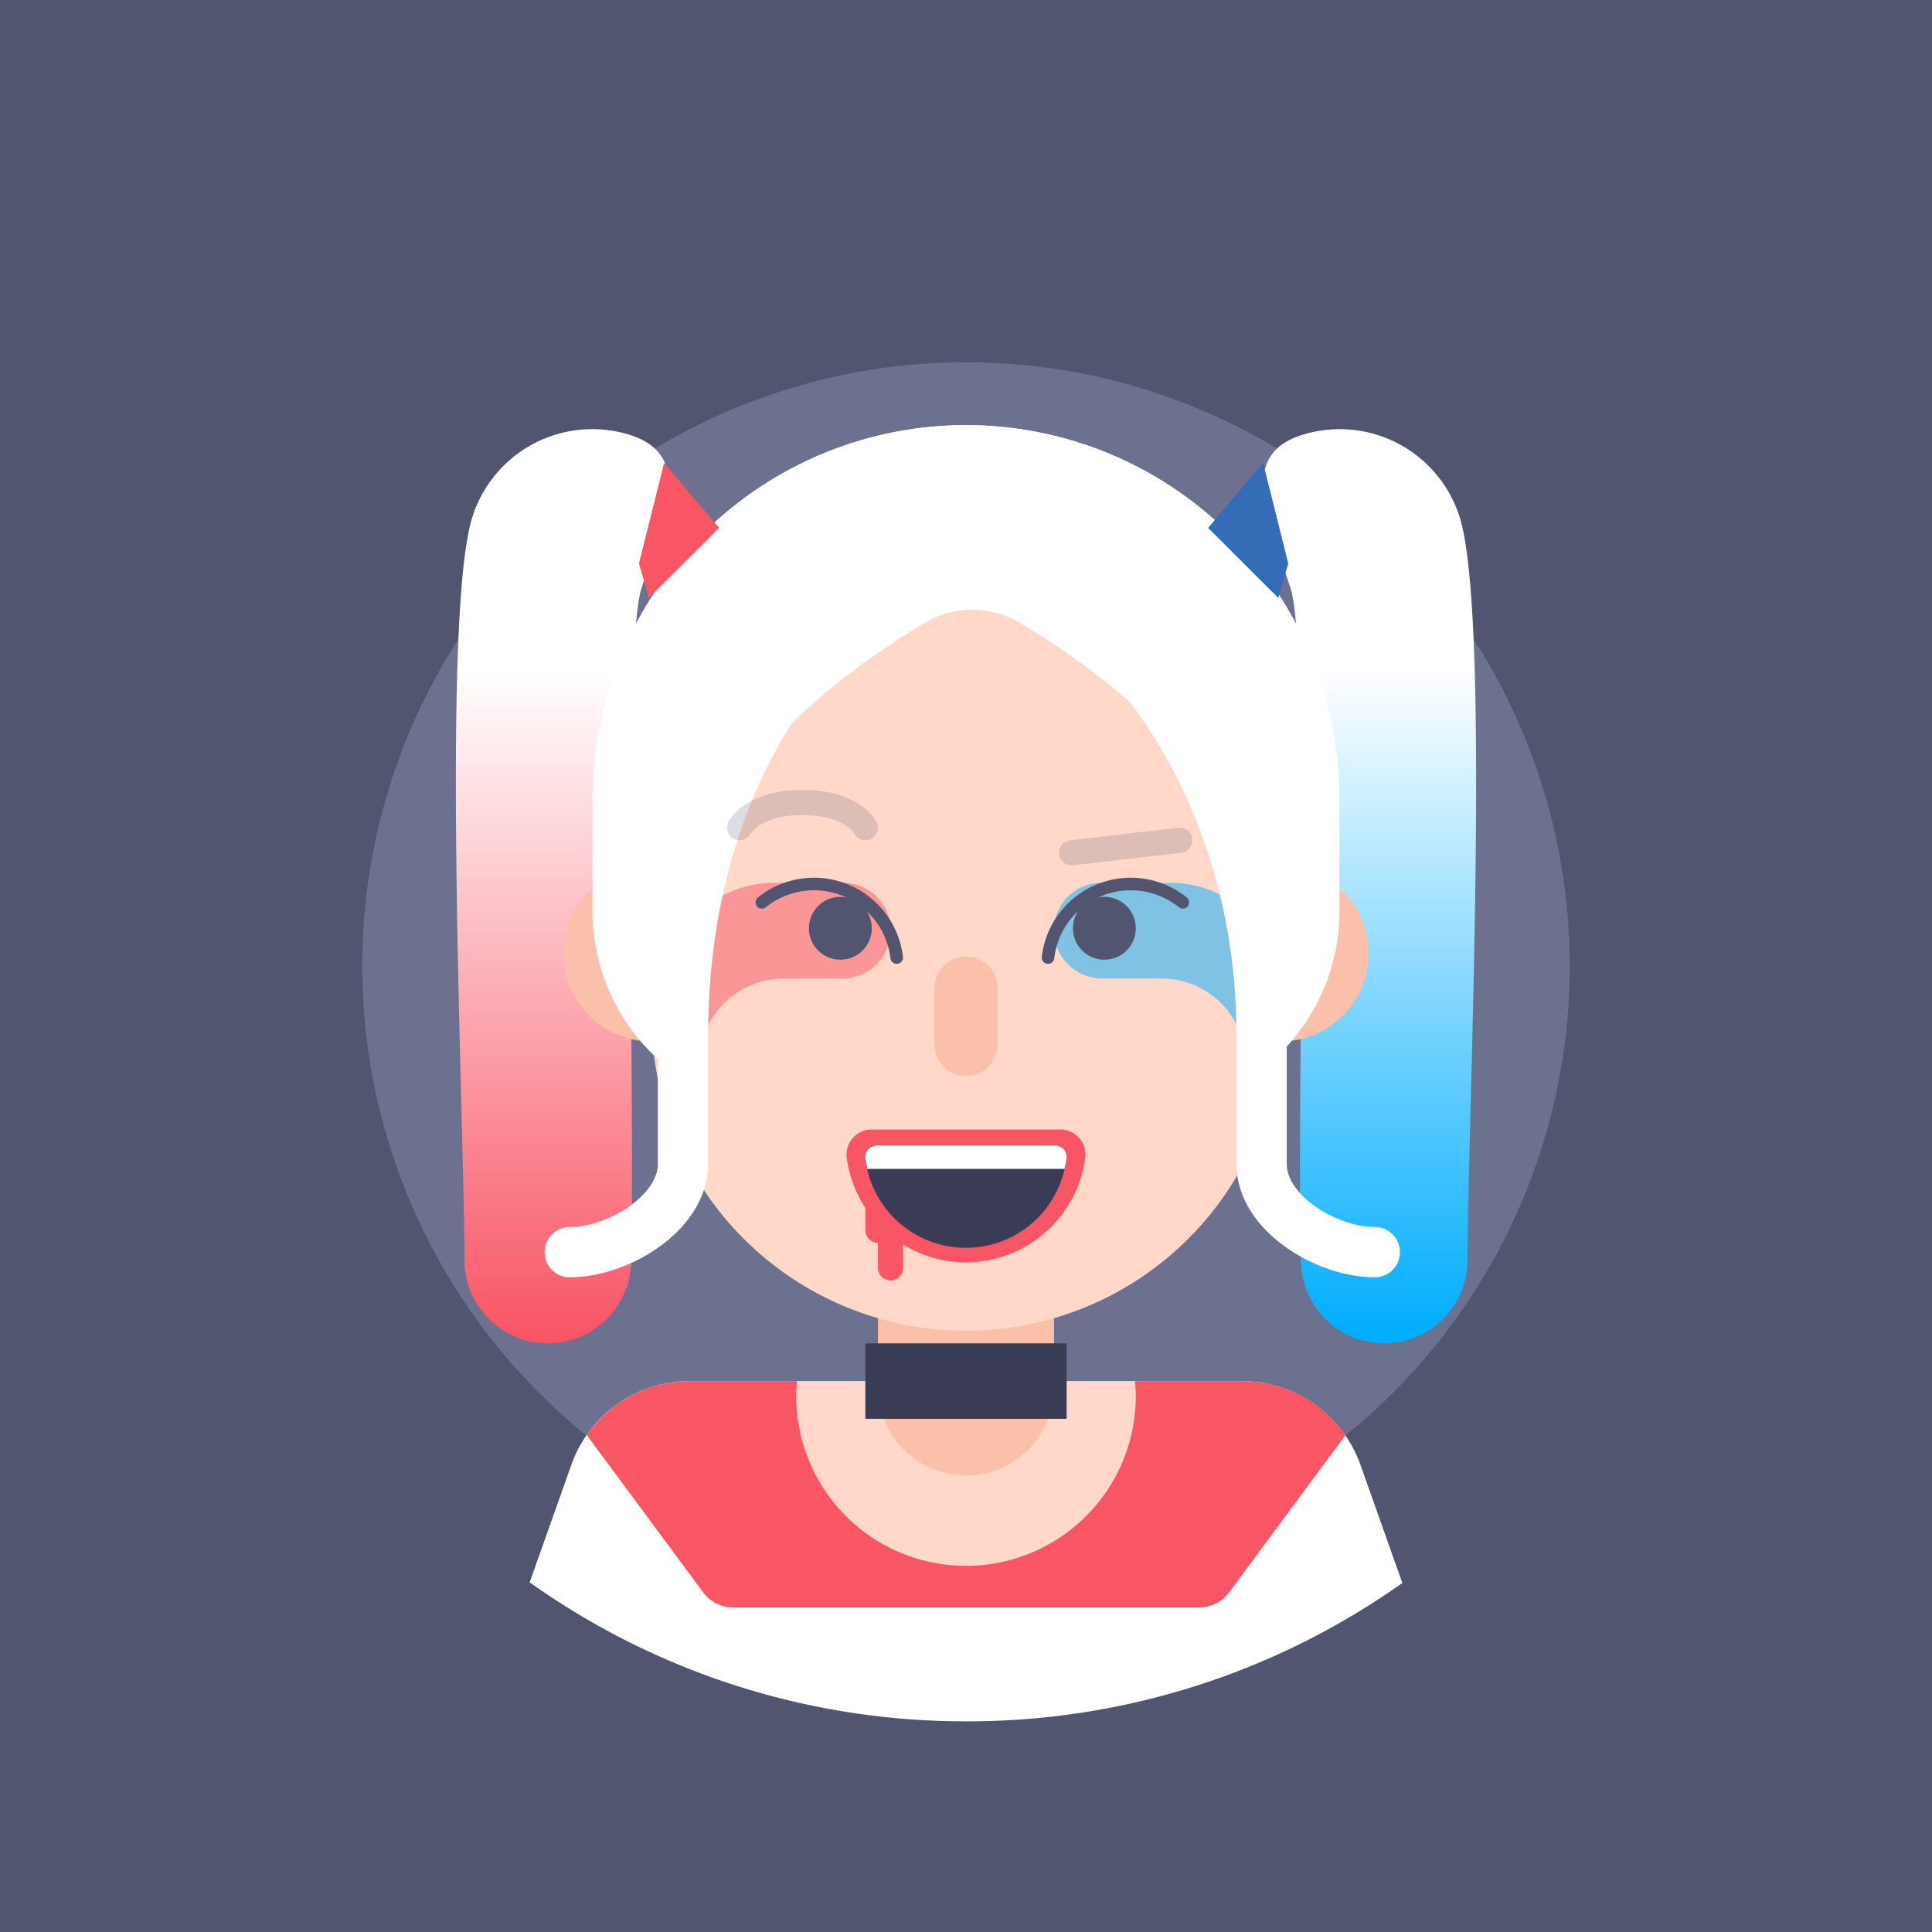 <!DOCTYPE svg PUBLIC "-//W3C//DTD SVG 1.1//EN" "http://www.w3.org/Graphics/SVG/1.1/DTD/svg11.dtd">
<!-- Uploaded to: SVG Repo, www.svgrepo.com, Transformed by: SVG Repo Mixer Tools -->
<svg width="800px" height="800px" viewBox="-12.8 -12.8 153.60 153.60" data-name="Layer 1" id="Layer_1" xmlns="http://www.w3.org/2000/svg" xmlns:xlink="http://www.w3.org/1999/xlink" fill="#000000">
<g id="SVGRepo_bgCarrier" stroke-width="0">
<rect x="-12.8" y="-12.8" width="153.60" height="153.60" rx="0" fill="#515570" strokewidth="0"/>
</g>
<g id="SVGRepo_tracerCarrier" stroke-linecap="round" stroke-linejoin="round"/>
<g id="SVGRepo_iconCarrier">
<defs>
<style>.cls-1{fill:#515570;}.cls-2{fill:#6b718e;}.cls-3{fill:#ffffff;}.cls-4{fill:url(#linear-gradient);}.cls-5{fill:#fbc0aa;}.cls-6{fill:url(#linear-gradient-2);}.cls-14,.cls-7{fill:#f85565;}.cls-8{fill:#ffd8c9;}.cls-11,.cls-12,.cls-13,.cls-15,.cls-16,.cls-9{fill:none;stroke-linecap:round;stroke-linejoin:round;}.cls-11,.cls-9{stroke:#fbc0aa;}.cls-9{stroke-width:14px;}.cls-10{fill:#00adfe;}.cls-10,.cls-14{opacity:0.5;}.cls-11{stroke-width:5px;}.cls-12,.cls-15{stroke:#515570;}.cls-12,.cls-13{stroke-width:2px;}.cls-12{opacity:0.2;}.cls-13{stroke:#f85565;}.cls-16{stroke:#ffffff;stroke-width:4px;}.cls-17{fill:#393c54;}.cls-18{fill:#356cb6;}</style>
<linearGradient gradientTransform="matrix(-1, 0, 0, 1, 67.62, 0)" gradientUnits="userSpaceOnUse" id="linear-gradient" x1="-28.47" x2="-28.47" y1="40.35" y2="94">
<stop offset="0" stop-color="#ffffff"/>
<stop offset="0.99" stop-color="#00adfe"/>
</linearGradient>
<linearGradient gradientUnits="userSpaceOnUse" id="linear-gradient-2" x1="31.91" x2="31.91" y1="40.35" y2="94">
<stop offset="0" stop-color="#ffffff"/>
<stop offset="0.99" stop-color="#f85565"/>
</linearGradient>
</defs>
<title/>
<circle class="cls-1" cx="64" cy="64" r="60"/>
<circle class="cls-2" cx="64" cy="64" r="48"/>
<path class="cls-3" d="M64,21h0A29.69,29.69,0,0,1,93.69,50.69v8.93A15.93,15.93,0,0,1,77.76,75.55H50.24A15.93,15.93,0,0,1,34.31,59.62V50.69A29.69,29.69,0,0,1,64,21Z"/>
<path class="cls-4" d="M89.81,34c1.56,5,.46,41.91.82,53.58A6.62,6.62,0,0,0,97.25,94h0a6.62,6.62,0,0,0,6.62-6.59c.06-12.28,1.86-51.18-.62-59.09a10,10,0,0,0-12.54-6.54C85.44,23.44,88.15,28.73,89.81,34Z"/>
<circle class="cls-5" cx="89" cy="63" r="7"/>
<path class="cls-6" d="M38.19,34c-1.56,5-.46,41.91-.82,53.58A6.62,6.62,0,0,1,30.75,94h0a6.62,6.62,0,0,1-6.62-6.59c-.06-12.28-1.86-51.18.62-59.09a10,10,0,0,1,12.54-6.54C42.56,23.44,39.85,28.73,38.19,34Z"/>
<path class="cls-3" d="M64,124.05a59.66,59.66,0,0,0,34.69-11l-3.32-9.36A10,10,0,0,0,86,97H42.05a10,10,0,0,0-9.42,6.64L29.31,113A59.66,59.66,0,0,0,64,124.05Z"/>
<path class="cls-7" d="M86,97H42.05a10,10,0,0,0-8.2,4.29l9.25,12.5A3,3,0,0,0,45.51,115h37a3,3,0,0,0,2.41-1.21l9.25-12.5A10,10,0,0,0,86,97Z"/>
<path class="cls-8" d="M50.5,98.19a13.5,13.5,0,0,0,27,0A10.74,10.74,0,0,0,77.43,97H50.57A10.74,10.74,0,0,0,50.5,98.19Z"/>
<line class="cls-9" x1="64" x2="64" y1="86.75" y2="97.5"/>
<circle class="cls-5" cx="39" cy="63" r="7"/>
<path class="cls-8" d="M64,93A25,25,0,0,1,39,68V51.52a25,25,0,1,1,50,0V68A25,25,0,0,1,64,93Z"/>
<path class="cls-10" d="M74.79,57.39A3.79,3.79,0,0,0,71,61.56,3.89,3.89,0,0,0,75,65h4.58a6.63,6.63,0,0,1,6.63,6.64H89V66.12a8.73,8.73,0,0,0-8.72-8.73Z"/>
<circle class="cls-1" cx="75" cy="61" r="2.5"/>
<line class="cls-11" x1="64" x2="64" y1="65.75" y2="70.25"/>
<line class="cls-12" x1="72.39" x2="81" y1="55" y2="54"/>
<line class="cls-13" x1="58" x2="58" y1="84" y2="88"/>
<line class="cls-13" x1="57" x2="57" y1="81" y2="85"/>
<path class="cls-14" d="M54.22,57.39A3.78,3.78,0,0,1,58,61.55,3.88,3.88,0,0,1,54.06,65H49.48a6.64,6.64,0,0,0-6.64,6.64H40V66.12a8.73,8.73,0,0,1,8.73-8.73Z"/>
<circle class="cls-1" cx="54.01" cy="61" r="2.5"/>
<path class="cls-15" d="M58.49,63.33a6.62,6.62,0,0,0-10.72-4.39"/>
<path class="cls-16" d="M32.5,86.75c3.87,0,9-3.13,9-7V69.43c0-16,6.58-30.81,20.49-38.76l2-1.15,2,1.15C79.92,38.62,87.5,53.41,87.5,69.43V79.75c0,3.87,5.13,7,9,7"/>
<path class="cls-3" d="M40,71.82V69.43c0-15.29,7.82-24.9,20.61-32.65a7.56,7.56,0,0,1,3.89-1.11h0a7.56,7.56,0,0,1,3.89,1.11C81.18,44.53,89,54.14,89,69.43v1.48a15.87,15.87,0,0,0,4.69-11.29V50.69A29.69,29.69,0,0,0,64,21h0A29.69,29.69,0,0,0,34.31,50.69v8.93A15.88,15.88,0,0,0,40,71.82Z"/>
<path class="cls-12" d="M56,53s-1-2-5-2-5,2-5,2"/>
<path class="cls-7" d="M64,87.56a9.58,9.58,0,0,1-9.49-8.37A2,2,0,0,1,56.45,77h15.1a2,2,0,0,1,1.94,2.19A9.58,9.58,0,0,1,64,87.56Z"/>
<path class="cls-17" d="M71.1,78.25a.89.89,0,0,1,.89,1,8.05,8.05,0,0,1-16,0,.89.89,0,0,1,.89-1Z"/>
<path class="cls-3" d="M56,79.26a6.08,6.08,0,0,0,.16.87H71.83a6.21,6.21,0,0,0,.16-.86.89.89,0,0,0-.89-1H56.9A.89.89,0,0,0,56,79.26Z"/>
<path class="cls-15" d="M70.52,63.33a6.62,6.62,0,0,1,10.72-4.39"/>
<rect class="cls-17" height="6" width="16" x="56" y="94"/>
<polygon class="cls-18" points="88.83 34.74 89.62 32 87.62 24 83.25 29.17 88.83 34.74"/>
<polygon class="cls-7" points="38.79 34.74 38 32 40 24 44.37 29.17 38.79 34.74"/>
</g>
</svg>